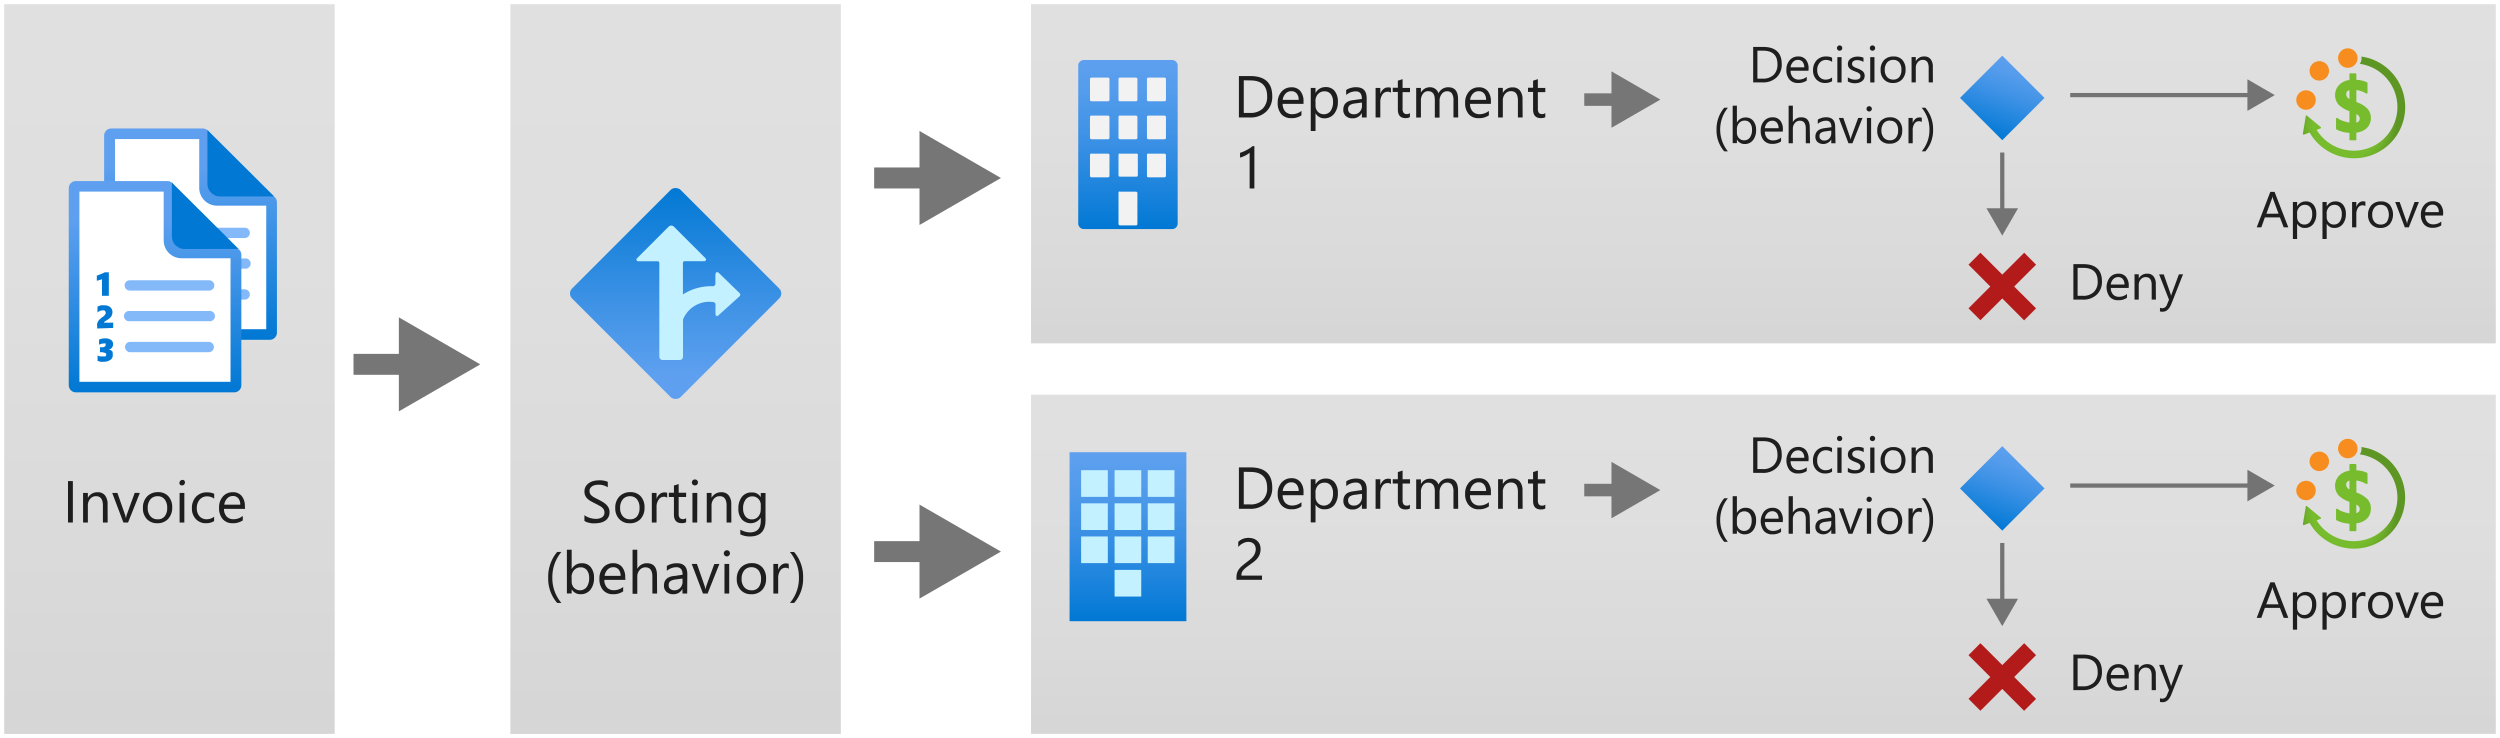 <svg xmlns="http://www.w3.org/2000/svg" xmlns:xlink="http://www.w3.org/1999/xlink" viewBox="0 0 591.57 174.65">
  <defs>
    <linearGradient id="Blue_Gradient" data-name="Blue Gradient" x1="8.48" y1="23.54" x2="16.52" y2="1.46" gradientUnits="userSpaceOnUse">
      <stop offset="0" stop-color="#0078d4"/>
      <stop offset="0.16" stop-color="#1380da"/>
      <stop offset="0.53" stop-color="#3c91e5"/>
      <stop offset="0.82" stop-color="#559cec"/>
      <stop offset="1" stop-color="#5ea0ef"/>
    </linearGradient>
    <linearGradient id="Grey_Gradient" data-name="Grey Gradient" x1="417.27" y1="92.9" x2="417.27" y2="174.15" gradientUnits="userSpaceOnUse">
      <stop offset="0" stop-color="#b3b2b3"/>
      <stop offset="0.38" stop-color="#afaeaf"/>
      <stop offset="0.76" stop-color="#a2a2a2"/>
      <stop offset="1" stop-color="#979797"/>
    </linearGradient>
    <radialGradient id="radial-gradient" cx="569.74" cy="1312.71" r="12.39" gradientTransform="matrix(0.96, 0, 0, -0.96, 8.3, 1381.79)" gradientUnits="userSpaceOnUse">
      <stop offset="0.67" stop-color="#76bc2d"/>
      <stop offset="0.79" stop-color="#70b22b"/>
      <stop offset="0.98" stop-color="#5f9825"/>
      <stop offset="1" stop-color="#5e9624"/>
    </radialGradient>
    <linearGradient id="Grey_Gradient-2" x1="40.1" y1="0.5" x2="40.1" y2="174.15" xlink:href="#Grey_Gradient"/>
    <linearGradient id="Grey_Gradient-3" x1="159.87" y1="0.5" x2="159.87" y2="174.15" xlink:href="#Grey_Gradient"/>
    <linearGradient id="Grey_Gradient-4" x1="417.27" y1="0.5" x2="417.27" y2="81.75" xlink:href="#Grey_Gradient"/>
    <linearGradient id="linear-gradient" x1="45.09" y1="1348.19" x2="45.09" y2="1398.19" gradientTransform="matrix(1, 0, 0, -1, 0, 1428.6)" gradientUnits="userSpaceOnUse">
      <stop offset="0" stop-color="#0078d4"/>
      <stop offset="0.82" stop-color="#5ea0ef"/>
    </linearGradient>
    <linearGradient id="linear-gradient-2" x1="-468.53" y1="1039.31" x2="-468.53" y2="1097.26" gradientTransform="matrix(-0.71, -0.71, -0.71, 0.71, 584.78, -1018.07)" gradientUnits="userSpaceOnUse">
      <stop offset="0" stop-color="#0078d4"/>
      <stop offset="0.5" stop-color="#4093e6"/>
      <stop offset="0.78" stop-color="#5ea0ef"/>
    </linearGradient>
    <linearGradient id="linear-gradient-3" x1="266.91" y1="1414.4" x2="266.91" y2="1374.4" gradientTransform="matrix(1, 0, 0, -1, 0, 1428.6)" gradientUnits="userSpaceOnUse">
      <stop offset="0" stop-color="#5ea0ef"/>
      <stop offset="0.18" stop-color="#559cec"/>
      <stop offset="0.47" stop-color="#3c91e5"/>
      <stop offset="0.84" stop-color="#1380da"/>
      <stop offset="1" stop-color="#0078d4"/>
    </linearGradient>
    <linearGradient id="linear-gradient-4" x1="36.67" y1="1335.76" x2="36.67" y2="1385.76" xlink:href="#linear-gradient"/>
    <linearGradient id="linear-gradient-5" x1="266.91" y1="107" x2="266.91" y2="147" gradientTransform="matrix(1, 0, 0, 1, 0, 0)" xlink:href="#linear-gradient-3"/>
    <radialGradient id="radial-gradient-2" cx="569.74" cy="1408.66" r="12.39" xlink:href="#radial-gradient"/>
    <symbol id="Flow_chart" data-name="Flow chart" viewBox="0 0 25 25">
      <polygon points="12.5 0 25 12.5 12.5 25 0 12.5 12.5 0" fill="url(#Blue_Gradient)"/>
    </symbol>
  </defs>
  <g id="Shapes">
    <rect width="591.57" height="174.65" fill="#fff"/>
    <g>
      <rect x="243.47" y="92.9" width="347.6" height="81.25" fill="#fff"/>
      <rect x="243.47" y="92.9" width="347.6" height="81.25" opacity="0.4" fill="url(#Grey_Gradient)"/>
      <rect x="243.47" y="92.9" width="347.6" height="81.25" fill="none" stroke="#fff"/>
    </g>
    <polygon points="392.88 115.97 381.32 109.29 381.32 114.48 374.88 114.48 374.88 117.45 381.32 117.45 381.32 122.64 392.88 115.97" fill="#767676"/>
    <use width="25" height="25" transform="translate(463.79 105.57) scale(0.8)" xlink:href="#Flow_chart"/>
    <polygon points="481.79 155.03 478.98 152.2 473.8 157.38 468.62 152.2 465.8 155.03 470.96 160.2 465.8 165.36 468.62 168.19 473.79 163.02 478.96 168.2 481.79 165.38 476.61 160.2 481.79 155.03" fill="#b31b1b"/>
    <g id="a3e62a36-d247-4815-8b25-f526266fc9df">
      <g>
        <path d="M560.16,118.07h0a6.91,6.91,0,0,0-2.58-1.53V113.7a6.24,6.24,0,0,1,2.33.82.2.2,0,0,0,.21,0,.19.19,0,0,0,.1-.17v-2.29a.19.19,0,0,0-.1-.17,6.06,6.06,0,0,0-2.54-.59V110a.2.2,0,0,0-.2-.2h-1.24a.19.19,0,0,0-.2.19h0v1.39a4.19,4.19,0,0,0-2.39,1.12,3.51,3.51,0,0,0-.18,4.73,7.12,7.12,0,0,0,2.57,1.52v2.72a6.89,6.89,0,0,1-1.47-.37,4.61,4.61,0,0,1-1.38-.7.2.2,0,0,0-.21,0,.19.19,0,0,0-.11.18v2.34a.2.2,0,0,0,.1.18,7,7,0,0,0,3.07.8v1.59a.2.2,0,0,0,.2.2h1.23a.19.19,0,0,0,.21-.18v-1.68a4.29,4.29,0,0,0,2.49-1.08,3.27,3.27,0,0,0,.94-2.4A3.16,3.16,0,0,0,560.16,118.07Zm-1.79,2.32v0a.91.91,0,0,1-.8,1v-2C558.09,119.66,558.36,120,558.37,120.39Zm-3.19-5.66a.93.93,0,0,1,.76-1v2.09A1.31,1.31,0,0,1,555.18,114.73Z" fill="#76bc2d"/>
        <circle cx="545.67" cy="116.07" r="2.31" fill="#f78d1e"/>
        <circle cx="548.81" cy="109.17" r="2.31" fill="#f78d1e"/>
        <path d="M560.2,106.08a11.72,11.72,0,0,0-1.43-.3,2.31,2.31,0,0,1-.38,1.73,10.32,10.32,0,1,1-10.21,15.62l.9-.34a.2.2,0,0,0,.12-.26.16.16,0,0,0-.06-.08l-3.25-2.68a.2.2,0,0,0-.28,0,.21.21,0,0,0,0,.1l-.68,4.15a.19.19,0,0,0,.16.23.14.14,0,0,0,.11,0l1.33-.5a12.1,12.1,0,1,0,13.71-17.69Z" fill="url(#radial-gradient)"/>
        <circle cx="555.56" cy="106.14" r="2.31" fill="#f78d1e"/>
      </g>
    </g>
    <g>
      <line x1="473.79" y1="128.49" x2="473.79" y2="142.78" fill="none" stroke="#737373" stroke-miterlimit="10"/>
      <polygon points="470.05 141.68 473.79 148.16 477.53 141.68 470.05 141.68" fill="#737373"/>
    </g>
    <g>
      <line x1="489.87" y1="114.9" x2="532.89" y2="114.9" fill="none" stroke="#737373" stroke-miterlimit="10"/>
      <polygon points="531.8 118.64 538.27 114.9 531.8 111.16 531.8 118.64" fill="#737373"/>
    </g>
    <g>
      <rect x="0.5" y="0.5" width="79.2" height="173.65" fill="#fff"/>
      <rect x="0.5" y="0.5" width="79.2" height="173.65" opacity="0.4" fill="url(#Grey_Gradient-2)"/>
      <rect x="0.5" y="0.5" width="79.2" height="173.65" fill="none" stroke="#fff"/>
    </g>
    <g>
      <rect x="120.27" y="0.5" width="79.2" height="173.65" fill="#fff"/>
      <rect x="120.27" y="0.5" width="79.2" height="173.65" opacity="0.4" fill="url(#Grey_Gradient-3)"/>
      <rect x="120.27" y="0.5" width="79.2" height="173.65" fill="none" stroke="#fff"/>
    </g>
    <polygon points="113.65 86.22 94.38 75.09 94.38 83.74 83.65 83.74 83.65 88.69 94.38 88.69 94.38 97.34 113.65 86.22" fill="#767676"/>
    <g>
      <rect x="243.47" y="0.5" width="347.6" height="81.25" fill="#fff"/>
      <rect x="243.47" y="0.5" width="347.6" height="81.25" opacity="0.4" fill="url(#Grey_Gradient-4)"/>
      <rect x="243.47" y="0.5" width="347.6" height="81.25" fill="none" stroke="#fff"/>
    </g>
    <polygon points="236.85 42.12 217.58 30.99 217.58 39.63 206.85 39.63 206.85 44.59 217.58 44.59 217.58 53.24 236.85 42.12" fill="#767676"/>
    <polygon points="392.88 23.57 381.32 16.89 381.32 22.08 374.88 22.08 374.88 25.05 381.32 25.05 381.32 30.24 392.88 23.57" fill="#767676"/>
    <polygon points="236.85 130.52 217.58 119.4 217.58 128.04 206.85 128.04 206.85 133 217.58 133 217.58 141.65 236.85 130.52" fill="#767676"/>
    <g id="fd3ce364-0de3-4a49-9ae3-702f411d286b">
      <g>
        <g>
          <path d="M48.06,30.76H26.64a1.7,1.7,0,0,0-1.7,1.7V78.35a1.7,1.7,0,0,0,1.7,1.7H63.53a1.7,1.7,0,0,0,1.7-1.7V48a1.7,1.7,0,0,0-1.7-1.7H51.28a1.67,1.67,0,0,1-1.67-1.67h0V32.46A1.67,1.67,0,0,0,48.06,30.76Z" fill="#fff"/>
          <path d="M47.14,32.91V44.44a4.23,4.23,0,0,0,4.23,4.23H63V77.9H27.21v-45h20m.89-2.5H26.37a1.7,1.7,0,0,0-1.73,1.66V78.71a1.7,1.7,0,0,0,1.7,1.7H63.8a1.71,1.71,0,0,0,1.73-1.67V47.87a1.7,1.7,0,0,0-1.7-1.7H51.37a1.7,1.7,0,0,1-1.7-1.7V32.1A1.68,1.68,0,0,0,48.06,30.41Z" fill="url(#linear-gradient)"/>
          <path d="M64.87,46.47,49.08,30.76V43.49a3,3,0,0,0,3,3Z" fill="#0078d4"/>
        </g>
        <path d="M57.78,53.89H39.13a1.22,1.22,0,1,0,0,2.44H57.9a1.22,1.22,0,0,0,0-2.44Zm0,7.27H39.13a1.22,1.22,0,1,0,0,2.41H57.9a1.22,1.22,0,1,0,0-2.41Zm0,7.3H39.13a1.22,1.22,0,0,0-1.23,1.22,1.23,1.23,0,0,0,1.23,1.22H57.9a1.22,1.22,0,1,0,0-2.44h-.12Z" fill="#83b9f9"/>
        <path d="M32.54,57.55V53.62a2,2,0,0,1-.57.21l-.65.18V52.78a6.43,6.43,0,0,0,.92-.35,3.9,3.9,0,0,0,.93-.42h.95v5.54ZM31.38,65.3v-.45a2.49,2.49,0,0,1,0-.77,6.77,6.77,0,0,1,.33-.66,5.49,5.49,0,0,1,.83-.77,2.82,2.82,0,0,0,.63-.51.29.29,0,0,1,.2-.27.38.38,0,0,0,0-.33c0-.38-.2-.56-.65-.56a2,2,0,0,0-1.28.5V60.14a3.48,3.48,0,0,1,.83-.32,3,3,0,0,1,.84,0,2.12,2.12,0,0,1,1.37.44,1.52,1.52,0,0,1,.5,1.16,2.24,2.24,0,0,1-.26,1,3.47,3.47,0,0,1-1,.83l-.59.36a.52.52,0,0,0-.18.3h2.17v1.25Zm3.69,6.2a1.33,1.33,0,0,1-.56,1.22,2.76,2.76,0,0,1-1.58.44,2.55,2.55,0,0,1-.78,0l-.68-.2V71.67a1.41,1.41,0,0,0,.56.21,1.83,1.83,0,0,0,.66,0,1.67,1.67,0,0,0,.63,0,.55.55,0,0,0,.2-.38.43.43,0,0,0-.35-.45,3.08,3.08,0,0,0-.72-.15H32V69.74h.45a.91.91,0,0,0,.69-.18.36.36,0,0,0,.2-.39v-.33c0-.06-.26,0-.5,0a2.32,2.32,0,0,0-1,.3V67.92a3.55,3.55,0,0,1,1.37-.3,2.46,2.46,0,0,1,1.46.39,1.14,1.14,0,0,1,.47,1,1.34,1.34,0,0,1-.27.84,1.28,1.28,0,0,1-.77.44,1.23,1.23,0,0,1,.89.45A1.59,1.59,0,0,1,35.07,71.5Z" fill="#0078d4"/>
      </g>
    </g>
    <g>
      <rect x="141.71" y="51.28" width="36.33" height="36.33" rx="1.67" transform="translate(-2.28 133.39) rotate(-45)" fill="url(#linear-gradient-2)"/>
      <path d="M174.92,70.18l-4.7,4.24c-.64.63-.92.47-.92-.48V72.06a.6.6,0,0,0-.6-.59,6.7,6.7,0,0,0-7.08,4.14v8.78a.8.8,0,0,1-.8.8h-4a.8.8,0,0,1-.81-.8V62.22a.4.4,0,0,0-.4-.4H151a.4.4,0,0,1-.4-.41.45.45,0,0,1,.12-.27l7.49-7.5a.88.88,0,0,1,1.25,0h0l7.5,7.49a.41.41,0,0,1-.28.68H162a.4.4,0,0,0-.4.39v7.47a12.32,12.32,0,0,1,7.08-1.94.6.6,0,0,0,.6-.57v-2c0-.79.43-1,.92-.47l4.7,4.57a.58.58,0,0,1,.16.81A.49.49,0,0,1,174.92,70.18Z" fill="#c3f1ff"/>
    </g>
    <g>
      <path d="M278.67,15.54V52.86a1.3,1.3,0,0,1-1.29,1.34h-20.9a1.33,1.33,0,0,1-1.34-1.29V15.54a1.32,1.32,0,0,1,1.3-1.34h20.89a1.32,1.32,0,0,1,1.34,1.29Z" fill="url(#linear-gradient-3)"/>
      <path id="a1bc77ea-5288-41a0-8f9a-2d282cf54a86" d="M258.27,18.36h3.93a.33.33,0,0,1,.33.33v4.95a.32.32,0,0,1-.33.32h-3.93a.34.34,0,0,1-.35-.32V18.69A.36.36,0,0,1,258.27,18.36Zm6.73,0h3.81a.33.33,0,0,1,.33.33h0v4.95a.32.32,0,0,1-.33.32H265a.32.32,0,0,1-.33-.32h0V18.69a.33.33,0,0,1,.33-.33Zm6.73,0h3.81a.37.37,0,0,1,.36.33v4.95a.35.35,0,0,1-.36.32h-3.81a.32.32,0,0,1-.33-.32h0V18.69a.33.33,0,0,1,.33-.33Zm-13.46,9h3.93a.33.33,0,0,1,.33.33V32.6a.34.34,0,0,1-.33.35h-3.93a.35.35,0,0,1-.35-.35V27.66A.35.35,0,0,1,258.27,27.33Zm6.73,0h3.81a.33.33,0,0,1,.33.33h0V32.6a.34.34,0,0,1-.33.35H265a.35.35,0,0,1-.33-.35V27.66a.33.33,0,0,1,.33-.33Zm6.73,0h3.81a.36.36,0,0,1,.36.33V32.6a.35.35,0,0,1-.36.35h-3.81a.35.35,0,0,1-.33-.35V27.66a.33.33,0,0,1,.33-.33Zm-13.46,9h3.93a.33.33,0,0,1,.33.33h0v4.94a.33.33,0,0,1-.33.33h-3.93a.36.36,0,0,1-.35-.33v-5A.35.35,0,0,1,258.27,36.32Zm6.73,0h3.81a.33.33,0,0,1,.43.18s0,0,0,0v4.94a.33.33,0,0,1-.33.33H265a.33.33,0,0,1-.33-.33h0V36.55A.33.33,0,0,1,265,36.32Zm0,9h3.81a.33.33,0,0,1,.33.33h0V53a.32.32,0,0,1-.33.33H265a.33.33,0,0,1-.33-.33V45.61A.33.33,0,0,1,265,45.28Zm6.73-9h3.81a.36.36,0,0,1,.36.33v4.94a.37.37,0,0,1-.36.33h-3.81a.33.33,0,0,1-.33-.33h0v-5A.32.32,0,0,1,271.73,36.32Z" fill="#f2f2f2"/>
    </g>
    <g id="fd3ce364-0de3-4a49-9ae3-702f411d286b-2" data-name="fd3ce364-0de3-4a49-9ae3-702f411d286b">
      <g>
        <g>
          <path d="M39.65,43.2H18.23a1.7,1.7,0,0,0-1.7,1.7V90.78a1.7,1.7,0,0,0,1.7,1.7H55.12a1.7,1.7,0,0,0,1.7-1.7V60.42a1.7,1.7,0,0,0-1.7-1.7H42.87a1.67,1.67,0,0,1-1.67-1.67h0V44.9A1.66,1.66,0,0,0,39.65,43.2Z" fill="#fff"/>
          <path d="M38.73,45.34V56.88A4.23,4.23,0,0,0,43,61.11H54.55V90.34H18.79v-45h20m.89-2.5H18a1.7,1.7,0,0,0-1.73,1.67V91.14a1.7,1.7,0,0,0,1.7,1.7H55.38a1.69,1.69,0,0,0,1.73-1.67V60.3a1.7,1.7,0,0,0-1.7-1.7H43a1.7,1.7,0,0,1-1.7-1.69V44.54A1.71,1.71,0,0,0,39.65,42.84Z" fill="url(#linear-gradient-4)"/>
          <path d="M56.46,58.9,40.67,43.2V55.92a3,3,0,0,0,3,3Z" fill="#0078d4"/>
        </g>
        <path d="M49.37,66.32H30.71a1.22,1.22,0,0,0,0,2.44H49.49a1.22,1.22,0,1,0,0-2.44Zm0,7.27H30.71a1.22,1.22,0,1,0,0,2.42H49.49a1.22,1.22,0,1,0,0-2.42Zm0,7.3H30.71a1.23,1.23,0,0,0,0,2.45H49.49a1.23,1.23,0,0,0,0-2.45h-.12Z" fill="#83b9f9"/>
        <path d="M24.13,70V66.05a2,2,0,0,1-.57.21l-.65.18V65.22a8,8,0,0,0,.92-.36,3.83,3.83,0,0,0,.92-.42h1V70ZM23,77.73v-.44a2.55,2.55,0,0,1,0-.78,5.59,5.59,0,0,1,.32-.65,5.18,5.18,0,0,1,.84-.78,2.48,2.48,0,0,0,.62-.5.29.29,0,0,1,.21-.27A.38.38,0,0,0,25,74c0-.39-.21-.57-.65-.57a2,2,0,0,0-1.28.51V72.58a3.13,3.13,0,0,1,.83-.33,3.84,3.84,0,0,1,.83,0,2,2,0,0,1,1.37.45,1.51,1.51,0,0,1,.51,1.16,2.24,2.24,0,0,1-.27,1,3.32,3.32,0,0,1-.95.84l-.6.36a.55.55,0,0,0-.18.29h2.18v1.25Zm3.69,6.2a1.33,1.33,0,0,1-.57,1.22,2.66,2.66,0,0,1-1.57.45,3.39,3.39,0,0,1-.78,0l-.68-.21V84.11a1.41,1.41,0,0,0,.56.21,2.43,2.43,0,0,0,.66,0,1.62,1.62,0,0,0,.62,0,.56.56,0,0,0,.21-.39.46.46,0,0,0-.36-.45,3.43,3.43,0,0,0-.71-.14h-.42V82.17h.45a.84.84,0,0,0,.68-.18.34.34,0,0,0,.21-.38v-.33c0-.06-.27,0-.5,0a2.4,2.4,0,0,0-1.05.3V80.36a3.63,3.63,0,0,1,1.37-.3,2.35,2.35,0,0,1,1.46.39,1.12,1.12,0,0,1,.48,1,1.31,1.31,0,0,1-.27.83,1.33,1.33,0,0,1-.77.45,1.25,1.25,0,0,1,.89.45A1.56,1.56,0,0,1,26.66,83.93Z" fill="#0078d4"/>
      </g>
    </g>
    <g>
      <path d="M280.73,107H253.09v40h27.64Z" fill="url(#linear-gradient-5)"/>
      <path d="M270.05,111.26h-6.31v6.31h6.31Z" fill="#c3f1ff"/>
      <path d="M277.91,111.26h-6.32v6.31h6.32Z" fill="#c3f1ff"/>
      <path d="M262.15,111.26h-6.33v6.31h6.32v-6.31Z" fill="#c3f1ff"/>
      <path d="M270.05,119.1h-6.31v6.31h6.31Z" fill="#c3f1ff"/>
      <path d="M277.91,119.1h-6.32v6.31h6.32Z" fill="#c3f1ff"/>
      <path d="M262.15,119.1h-6.33v6.31h6.32V119.1Z" fill="#c3f1ff"/>
      <path d="M270.05,126.94h-6.31v6.31h6.31Z" fill="#c3f1ff"/>
      <path d="M277.91,126.94h-6.32v6.31h6.32Z" fill="#c3f1ff"/>
      <path d="M262.15,126.94h-6.33v6.31h6.32v-6.31Z" fill="#c3f1ff"/>
      <path d="M270.05,134.85h-6.31v6.31h6.31Z" fill="#c3f1ff"/>
    </g>
    <use width="25" height="25" transform="translate(463.79 13.17) scale(0.8)" xlink:href="#Flow_chart"/>
    <polygon points="481.79 62.63 478.98 59.8 473.8 64.98 468.62 59.8 465.8 62.63 470.96 67.8 465.8 72.96 468.62 75.78 473.79 70.62 478.96 75.8 481.79 72.97 476.61 67.8 481.79 62.63" fill="#b31b1b"/>
    <g id="a3e62a36-d247-4815-8b25-f526266fc9df-2" data-name="a3e62a36-d247-4815-8b25-f526266fc9df">
      <g>
        <path d="M560.16,25.67h0a6.91,6.91,0,0,0-2.58-1.53V21.3a6.24,6.24,0,0,1,2.33.82.2.2,0,0,0,.21,0,.19.19,0,0,0,.1-.17V19.66a.19.19,0,0,0-.1-.17,6.06,6.06,0,0,0-2.54-.59V17.55a.2.2,0,0,0-.2-.2h-1.24a.19.19,0,0,0-.2.19h0v1.39a4.19,4.19,0,0,0-2.39,1.12,3.51,3.51,0,0,0-.18,4.73,7.12,7.12,0,0,0,2.57,1.52V29a6.89,6.89,0,0,1-1.47-.37,4.61,4.61,0,0,1-1.38-.7.2.2,0,0,0-.21,0,.19.19,0,0,0-.11.18v2.34a.2.2,0,0,0,.1.18,7,7,0,0,0,3.07.8V33a.2.2,0,0,0,.2.2h1.23a.19.19,0,0,0,.21-.18V31.38a4.29,4.29,0,0,0,2.49-1.08,3.27,3.27,0,0,0,.94-2.4A3.16,3.16,0,0,0,560.16,25.67ZM558.37,28v0a.91.91,0,0,1-.8,1V27C558.09,27.26,558.36,27.6,558.37,28Zm-3.19-5.66a.93.93,0,0,1,.76-1v2.09A1.31,1.31,0,0,1,555.18,22.33Z" fill="#76bc2d"/>
        <circle cx="545.67" cy="23.67" r="2.31" fill="#f78d1e"/>
        <circle cx="548.81" cy="16.77" r="2.31" fill="#f78d1e"/>
        <path d="M560.2,13.68a11.72,11.72,0,0,0-1.43-.3,2.31,2.31,0,0,1-.38,1.73,10.32,10.32,0,1,1-10.21,15.62l.9-.34a.2.2,0,0,0,.12-.26.16.16,0,0,0-.06-.08l-3.25-2.68a.2.2,0,0,0-.28,0,.21.21,0,0,0,0,.1l-.68,4.15a.19.19,0,0,0,.16.23.14.14,0,0,0,.11,0l1.33-.5A12.1,12.1,0,1,0,560.2,13.67Z" fill="url(#radial-gradient-2)"/>
        <circle cx="555.56" cy="13.74" r="2.31" fill="#f78d1e"/>
      </g>
    </g>
    <g>
      <line x1="473.79" y1="36.09" x2="473.79" y2="50.38" fill="none" stroke="#737373" stroke-miterlimit="10"/>
      <polygon points="470.05 49.28 473.79 55.76 477.53 49.28 470.05 49.28" fill="#737373"/>
    </g>
    <g>
      <line x1="489.87" y1="22.5" x2="532.89" y2="22.5" fill="none" stroke="#737373" stroke-miterlimit="10"/>
      <polygon points="531.8 26.24 538.27 22.5 531.8 18.76 531.8 26.24" fill="#737373"/>
    </g>
  </g>
  <g id="Text">
    <g>
      <path d="M414.85,111.9v-8.4h2.32q4.44,0,4.44,4.09a4.14,4.14,0,0,1-1.23,3.13,4.57,4.57,0,0,1-3.3,1.18Zm1-7.51V111h1.26a3.55,3.55,0,0,0,2.57-.88,3.34,3.34,0,0,0,.92-2.51q0-3.23-3.43-3.23Z" fill="#1e1e1e"/>
      <path d="M427.94,109.14h-4.23a2.21,2.21,0,0,0,.54,1.55,1.85,1.85,0,0,0,1.41.54,3,3,0,0,0,1.87-.66v.9a3.52,3.52,0,0,1-2.09.57,2.52,2.52,0,0,1-2-.82,3.83,3.83,0,0,1,.06-4.58,2.55,2.55,0,0,1,2-.88,2.25,2.25,0,0,1,1.82.76,3.19,3.19,0,0,1,.64,2.12Zm-1-.81a2,2,0,0,0-.4-1.3,1.37,1.37,0,0,0-1.1-.46,1.56,1.56,0,0,0-1.16.49,2.18,2.18,0,0,0-.58,1.27Z" fill="#1e1e1e"/>
      <path d="M433.52,111.63a3.19,3.19,0,0,1-1.64.41,2.75,2.75,0,0,1-2.07-.83A3,3,0,0,1,429,109a3.35,3.35,0,0,1,.85-2.38,3,3,0,0,1,2.27-.9,3.2,3.2,0,0,1,1.39.29v1a2.45,2.45,0,0,0-1.43-.47,1.91,1.91,0,0,0-1.5.66A2.46,2.46,0,0,0,430,109a2.36,2.36,0,0,0,.55,1.66,1.89,1.89,0,0,0,1.49.61,2.38,2.38,0,0,0,1.47-.52Z" fill="#1e1e1e"/>
      <path d="M435.3,104.38a.6.6,0,0,1-.44-.18.59.59,0,0,1-.18-.44.61.61,0,0,1,.18-.45.6.6,0,0,1,.44-.18.63.63,0,0,1,.45.18.61.61,0,0,1,.18.45.62.62,0,0,1-.18.44A.63.63,0,0,1,435.3,104.38Zm.47,7.52h-1v-6h1Z" fill="#1e1e1e"/>
      <path d="M437.25,111.68v-1a2.82,2.82,0,0,0,1.73.58q1.26,0,1.26-.84a.76.76,0,0,0-.1-.41,1,1,0,0,0-.3-.29,1.94,1.94,0,0,0-.43-.24l-.54-.21a5.79,5.79,0,0,1-.7-.32,2.22,2.22,0,0,1-.5-.36,1.38,1.38,0,0,1-.31-.46,1.81,1.81,0,0,1-.1-.61,1.48,1.48,0,0,1,.19-.74,1.82,1.82,0,0,1,.52-.55,2.77,2.77,0,0,1,.74-.33A3.56,3.56,0,0,1,441,106v1a2.7,2.7,0,0,0-1.52-.43,1.88,1.88,0,0,0-.49.06,1.26,1.26,0,0,0-.37.17,1,1,0,0,0-.24.27.66.66,0,0,0-.08.34.82.82,0,0,0,.08.4,1.07,1.07,0,0,0,.25.28,2.11,2.11,0,0,0,.4.22l.53.22a6.21,6.21,0,0,1,.72.31,2.82,2.82,0,0,1,.54.36,1.57,1.57,0,0,1,.34.47,1.48,1.48,0,0,1,.12.63,1.5,1.5,0,0,1-.2.77,1.58,1.58,0,0,1-.52.54,2.28,2.28,0,0,1-.76.33,3.68,3.68,0,0,1-.89.1A3.39,3.39,0,0,1,437.25,111.68Z" fill="#1e1e1e"/>
      <path d="M443.08,104.38a.6.6,0,0,1-.44-.18.59.59,0,0,1-.18-.44.61.61,0,0,1,.18-.45.6.6,0,0,1,.44-.18.62.62,0,0,1,.63.63.62.62,0,0,1-.18.44A.61.61,0,0,1,443.08,104.38Zm.47,7.52h-1v-6h1Z" fill="#1e1e1e"/>
      <path d="M447.93,112a2.79,2.79,0,0,1-2.13-.84A3.1,3.1,0,0,1,445,109a3.24,3.24,0,0,1,.82-2.36,3,3,0,0,1,2.24-.85,2.69,2.69,0,0,1,2.09.83,3.77,3.77,0,0,1-.06,4.59A2.85,2.85,0,0,1,447.93,112Zm.07-5.47a1.84,1.84,0,0,0-1.47.63,2.59,2.59,0,0,0-.54,1.74,2.41,2.41,0,0,0,.55,1.68,1.85,1.85,0,0,0,1.46.61,1.77,1.77,0,0,0,1.43-.6,2.63,2.63,0,0,0,.5-1.72,2.66,2.66,0,0,0-.5-1.73A1.74,1.74,0,0,0,448,106.57Z" fill="#1e1e1e"/>
      <path d="M457.38,111.9h-1v-3.42c0-1.27-.46-1.91-1.39-1.91a1.5,1.5,0,0,0-1.19.54,2,2,0,0,0-.47,1.37v3.42h-1v-6h1v1h0a2.16,2.16,0,0,1,2-1.14,1.81,1.81,0,0,1,1.5.64,2.79,2.79,0,0,1,.53,1.83Z" fill="#1e1e1e"/>
      <path d="M408.88,128.21H408a7.49,7.49,0,0,1-1.82-5.11,7.78,7.78,0,0,1,1.82-5.2h.87a8.18,8.18,0,0,0,0,10.31Z" fill="#1e1e1e"/>
      <path d="M411,125.43h0v.87h-1v-8.88h1v3.94h0a2.26,2.26,0,0,1,2.07-1.2,2.19,2.19,0,0,1,1.81.81,3.28,3.28,0,0,1,.66,2.16,3.73,3.73,0,0,1-.74,2.41,2.44,2.44,0,0,1-2,.9A2,2,0,0,1,411,125.43Zm0-2.42v.84a1.77,1.77,0,0,0,.48,1.26,1.59,1.59,0,0,0,1.23.52A1.62,1.62,0,0,0,414,125a3.09,3.09,0,0,0,.49-1.86,2.41,2.41,0,0,0-.46-1.57,1.54,1.54,0,0,0-1.26-.57,1.69,1.69,0,0,0-1.34.58A2.15,2.15,0,0,0,411,123Z" fill="#1e1e1e"/>
      <path d="M421.86,123.54h-4.23a2.21,2.21,0,0,0,.54,1.55,1.85,1.85,0,0,0,1.41.54,3,3,0,0,0,1.87-.66v.9a3.52,3.52,0,0,1-2.09.57,2.52,2.52,0,0,1-2-.82,3.83,3.83,0,0,1,.06-4.58,2.55,2.55,0,0,1,2-.88,2.25,2.25,0,0,1,1.82.76,3.19,3.19,0,0,1,.64,2.12Zm-1-.81a2,2,0,0,0-.4-1.3,1.37,1.37,0,0,0-1.1-.46,1.56,1.56,0,0,0-1.16.49,2.18,2.18,0,0,0-.58,1.27Z" fill="#1e1e1e"/>
      <path d="M428.3,126.3h-1v-3.46c0-1.25-.47-1.87-1.4-1.87a1.51,1.51,0,0,0-1.18.54,2,2,0,0,0-.48,1.39v3.4h-1v-8.88h1v3.88h0a2.18,2.18,0,0,1,2-1.14c1.35,0,2,.81,2,2.44Z" fill="#1e1e1e"/>
      <path d="M434.33,126.3h-1v-.94h0a2.2,2.2,0,0,1-3.25.61,1.65,1.65,0,0,1-.51-1.26c0-1.12.66-1.78,2-2l1.8-.25q0-1.53-1.23-1.53a3,3,0,0,0-2,.74v-1a3.76,3.76,0,0,1,2-.56c1.41,0,2.11.75,2.11,2.24Zm-1-3-1.45.2a2.25,2.25,0,0,0-1,.33.93.93,0,0,0-.34.84.89.89,0,0,0,.31.71,1.2,1.2,0,0,0,.84.28,1.53,1.53,0,0,0,1.18-.5,1.77,1.77,0,0,0,.46-1.27Z" fill="#1e1e1e"/>
      <path d="M440.73,120.3l-2.39,6h-.94l-2.28-6h1.06l1.52,4.36a4.27,4.27,0,0,1,.21.84h0a4.7,4.7,0,0,1,.19-.82l1.6-4.38Z" fill="#1e1e1e"/>
      <path d="M442.29,118.78a.62.62,0,0,1-.44-.18.59.59,0,0,1-.18-.44.61.61,0,0,1,.18-.45.62.62,0,0,1,.44-.18.61.61,0,0,1,.45.18.58.58,0,0,1,.19.45.59.59,0,0,1-.19.44A.61.61,0,0,1,442.29,118.78Zm.47,7.52h-1v-6h1Z" fill="#1e1e1e"/>
      <path d="M447.14,126.44a2.79,2.79,0,0,1-2.13-.84,3.15,3.15,0,0,1-.79-2.23,3.25,3.25,0,0,1,.83-2.36,3,3,0,0,1,2.23-.85,2.69,2.69,0,0,1,2.09.83,3.75,3.75,0,0,1-.05,4.59A2.88,2.88,0,0,1,447.14,126.44Zm.07-5.47a1.84,1.84,0,0,0-1.47.63,2.59,2.59,0,0,0-.54,1.74,2.46,2.46,0,0,0,.55,1.68,1.85,1.85,0,0,0,1.46.61,1.75,1.75,0,0,0,1.43-.6,3.23,3.23,0,0,0,0-3.45A1.73,1.73,0,0,0,447.21,121Z" fill="#1e1e1e"/>
      <path d="M454.74,121.27a1.18,1.18,0,0,0-.73-.19,1.23,1.23,0,0,0-1,.58,2.72,2.72,0,0,0-.41,1.58v3.06h-1v-6h1v1.24h0a2.17,2.17,0,0,1,.63-1,1.41,1.41,0,0,1,.94-.35,1.52,1.52,0,0,1,.58.08Z" fill="#1e1e1e"/>
      <path d="M455.59,128.21h-.86a7.75,7.75,0,0,0,1.83-5.13,7.86,7.86,0,0,0-1.84-5.18h.87a7.74,7.74,0,0,1,1.83,5.2A7.45,7.45,0,0,1,455.59,128.21Z" fill="#1e1e1e"/>
    </g>
    <g>
      <path d="M490.62,163.3v-8.4h2.32q4.44,0,4.44,4.09a4.14,4.14,0,0,1-1.23,3.13,4.57,4.57,0,0,1-3.3,1.18Zm1-7.51v6.62h1.26a3.55,3.55,0,0,0,2.57-.89,3.31,3.31,0,0,0,.92-2.5c0-2.16-1.15-3.23-3.43-3.23Z" fill="#1e1e1e"/>
      <path d="M503.71,160.54h-4.23a2.21,2.21,0,0,0,.54,1.55,1.85,1.85,0,0,0,1.41.54,2.94,2.94,0,0,0,1.87-.67v.91a3.53,3.53,0,0,1-2.1.57,2.51,2.51,0,0,1-2-.82,3.83,3.83,0,0,1,.06-4.58,2.55,2.55,0,0,1,2-.88,2.25,2.25,0,0,1,1.82.76,3.18,3.18,0,0,1,.64,2.12Zm-1-.81a2,2,0,0,0-.4-1.3,1.37,1.37,0,0,0-1.1-.46,1.59,1.59,0,0,0-1.16.48,2.24,2.24,0,0,0-.58,1.28Z" fill="#1e1e1e"/>
      <path d="M510.15,163.3h-1v-3.42c0-1.28-.47-1.91-1.4-1.91a1.5,1.5,0,0,0-1.19.54,2,2,0,0,0-.47,1.37v3.42h-1v-6h1v1h0a2.16,2.16,0,0,1,2-1.14,1.79,1.79,0,0,1,1.5.64,2.79,2.79,0,0,1,.53,1.83Z" fill="#1e1e1e"/>
      <path d="M516.57,157.3l-2.76,7q-.73,1.86-2.07,1.86a2.28,2.28,0,0,1-.63-.07v-.86a1.8,1.8,0,0,0,.57.1,1.18,1.18,0,0,0,1.09-.86l.48-1.14-2.34-6H512l1.62,4.62c0,.06.07.21.13.45h0c0-.09.06-.24.12-.44l1.71-4.63Z" fill="#1e1e1e"/>
    </g>
    <g>
      <path d="M541.48,146.2h-1.09l-.9-2.36h-3.56l-.84,2.36H534l3.22-8.4h1ZM539.17,143l-1.32-3.58a3.61,3.61,0,0,1-.12-.56h0a3.36,3.36,0,0,1-.13.56L536.26,143Z" fill="#1e1e1e"/>
      <path d="M543.56,145.33h0V149h-1V140.2h1v1.06h0a2.26,2.26,0,0,1,2.07-1.2,2.21,2.21,0,0,1,1.82.81,3.32,3.32,0,0,1,.65,2.15,3.74,3.74,0,0,1-.74,2.42,2.44,2.44,0,0,1-2,.9A2,2,0,0,1,543.56,145.33Zm0-2.42v.84A1.77,1.77,0,0,0,544,145a1.59,1.59,0,0,0,1.23.52,1.6,1.6,0,0,0,1.37-.67,3,3,0,0,0,.49-1.85,2.41,2.41,0,0,0-.46-1.57,1.54,1.54,0,0,0-1.26-.57,1.69,1.69,0,0,0-1.34.58A2.15,2.15,0,0,0,543.54,142.91Z" fill="#1e1e1e"/>
      <path d="M550.56,145.33h0V149h-1V140.2h1v1.06h0a2.26,2.26,0,0,1,2.07-1.2,2.21,2.21,0,0,1,1.82.81,3.32,3.32,0,0,1,.65,2.15,3.74,3.74,0,0,1-.74,2.42,2.44,2.44,0,0,1-2,.9A2,2,0,0,1,550.56,145.33Zm0-2.42v.84A1.77,1.77,0,0,0,551,145a1.59,1.59,0,0,0,1.23.52,1.6,1.6,0,0,0,1.37-.67,3,3,0,0,0,.49-1.85,2.41,2.41,0,0,0-.46-1.57,1.54,1.54,0,0,0-1.26-.57,1.69,1.69,0,0,0-1.34.58A2.15,2.15,0,0,0,550.54,142.91Z" fill="#1e1e1e"/>
      <path d="M559.71,141.17A1.18,1.18,0,0,0,559,141a1.23,1.23,0,0,0-1,.58,2.72,2.72,0,0,0-.41,1.58v3.06h-1v-6h1v1.24h0a2.12,2.12,0,0,1,.63-1,1.4,1.4,0,0,1,.94-.36,1.5,1.5,0,0,1,.58.09Z" fill="#1e1e1e"/>
      <path d="M563.27,146.34a2.77,2.77,0,0,1-2.12-.84,3.11,3.11,0,0,1-.8-2.23,3.25,3.25,0,0,1,.83-2.36,3,3,0,0,1,2.23-.85,2.71,2.71,0,0,1,2.1.83,3.77,3.77,0,0,1-.06,4.59A2.87,2.87,0,0,1,563.27,146.34Zm.07-5.47a1.81,1.81,0,0,0-1.46.63,2.59,2.59,0,0,0-.54,1.74,2.46,2.46,0,0,0,.54,1.68,1.85,1.85,0,0,0,1.46.61,1.75,1.75,0,0,0,1.43-.6,3.23,3.23,0,0,0,0-3.45A1.73,1.73,0,0,0,563.34,140.87Z" fill="#1e1e1e"/>
      <path d="M572.38,140.2l-2.39,6h-.94l-2.27-6h1.05l1.53,4.36a4.27,4.27,0,0,1,.21.84h0a3.94,3.94,0,0,1,.19-.82l1.59-4.38Z" fill="#1e1e1e"/>
      <path d="M578.09,143.44h-4.24a2.3,2.3,0,0,0,.54,1.55,1.87,1.87,0,0,0,1.42.54,2.93,2.93,0,0,0,1.86-.67v.91a3.5,3.5,0,0,1-2.09.57,2.53,2.53,0,0,1-2-.82,3.36,3.36,0,0,1-.73-2.3,3.29,3.29,0,0,1,.8-2.28,2.53,2.53,0,0,1,2-.88,2.24,2.24,0,0,1,1.82.76,3.18,3.18,0,0,1,.65,2.12Zm-1-.81a2,2,0,0,0-.4-1.3,1.36,1.36,0,0,0-1.1-.46,1.55,1.55,0,0,0-1.15.48,2.25,2.25,0,0,0-.59,1.28Z" fill="#1e1e1e"/>
    </g>
    <g>
      <path d="M17.24,123.64H16.09v-9.8h1.15Z" fill="#1e1e1e"/>
      <path d="M25.48,123.64H24.35v-4c0-1.49-.54-2.23-1.62-2.23a1.76,1.76,0,0,0-1.39.63,2.34,2.34,0,0,0-.55,1.6v4H19.66v-7h1.13v1.16h0a2.54,2.54,0,0,1,2.3-1.32,2.13,2.13,0,0,1,1.76.74,3.33,3.33,0,0,1,.61,2.14Z" fill="#1e1e1e"/>
      <path d="M33.09,116.64l-2.79,7H29.2l-2.65-7h1.23l1.78,5.09a4.53,4.53,0,0,1,.24,1h0a4.41,4.41,0,0,1,.22-1l1.86-5.11Z" fill="#1e1e1e"/>
      <path d="M37.22,123.81a3.23,3.23,0,0,1-2.48-1,3.61,3.61,0,0,1-.92-2.6,3.79,3.79,0,0,1,1-2.75,3.46,3.46,0,0,1,2.6-1,3.16,3.16,0,0,1,2.45,1,3.84,3.84,0,0,1,.88,2.67,3.79,3.79,0,0,1-1,2.69A3.33,3.33,0,0,1,37.22,123.81Zm.08-6.39a2.14,2.14,0,0,0-1.71.74,3,3,0,0,0-.63,2,2.85,2.85,0,0,0,.64,2,2.15,2.15,0,0,0,1.7.72,2,2,0,0,0,1.67-.7,3.06,3.06,0,0,0,.59-2,3.13,3.13,0,0,0-.59-2A2,2,0,0,0,37.3,117.42Z" fill="#1e1e1e"/>
      <path d="M43.07,114.86a.69.69,0,0,1-.51-.2.73.73,0,0,1,1-1,.71.71,0,0,1,0,1A.7.7,0,0,1,43.07,114.86Zm.55,8.78H42.5v-7h1.12Z" fill="#1e1e1e"/>
      <path d="M50.66,123.32a3.7,3.7,0,0,1-1.92.49,3.16,3.16,0,0,1-2.41-1,3.54,3.54,0,0,1-.92-2.52,3.88,3.88,0,0,1,1-2.78,3.46,3.46,0,0,1,2.65-1,3.64,3.64,0,0,1,1.62.34V118a2.81,2.81,0,0,0-1.67-.55,2.27,2.27,0,0,0-1.76.77,3,3,0,0,0-.68,2,2.77,2.77,0,0,0,.64,1.94,2.21,2.21,0,0,0,1.74.71,2.78,2.78,0,0,0,1.72-.61Z" fill="#1e1e1e"/>
      <path d="M58,120.42H53a2.66,2.66,0,0,0,.63,1.81,2.17,2.17,0,0,0,1.65.63,3.42,3.42,0,0,0,2.17-.78v1.06a4.08,4.08,0,0,1-2.44.67,3,3,0,0,1-2.33-1,3.91,3.91,0,0,1-.84-2.68,3.79,3.79,0,0,1,.92-2.66,3,3,0,0,1,2.3-1,2.61,2.61,0,0,1,2.13.89,3.69,3.69,0,0,1,.75,2.46Zm-1.15-1a2.24,2.24,0,0,0-.47-1.51,1.58,1.58,0,0,0-1.28-.54,1.78,1.78,0,0,0-1.34.57,2.59,2.59,0,0,0-.69,1.48Z" fill="#1e1e1e"/>
    </g>
    <g>
      <path d="M138.29,123.24v-1.35a2.86,2.86,0,0,0,.56.37,5.72,5.72,0,0,0,.68.28,6,6,0,0,0,.73.17,4.06,4.06,0,0,0,.67.06,2.65,2.65,0,0,0,1.58-.39,1.32,1.32,0,0,0,.52-1.13,1.36,1.36,0,0,0-.17-.69,2,2,0,0,0-.48-.54,4.58,4.58,0,0,0-.73-.46c-.28-.15-.58-.31-.91-.47s-.66-.35-1-.53A4.23,4.23,0,0,1,139,118a2.25,2.25,0,0,1-.51-.72,2.19,2.19,0,0,1-.19-1,2.29,2.29,0,0,1,.29-1.16,2.63,2.63,0,0,1,.77-.82,3.84,3.84,0,0,1,1.09-.48,5.29,5.29,0,0,1,1.25-.16,4.86,4.86,0,0,1,2.12.35v1.3a3.79,3.79,0,0,0-2.23-.61,3.92,3.92,0,0,0-.76.08,2.08,2.08,0,0,0-.67.26,1.47,1.47,0,0,0-.47.46,1.14,1.14,0,0,0-.19.68,1.45,1.45,0,0,0,.14.65,1.5,1.5,0,0,0,.42.5,4,4,0,0,0,.66.44l.91.46c.35.17.68.36,1,.55a4.44,4.44,0,0,1,.82.63,2.84,2.84,0,0,1,.57.78,2.13,2.13,0,0,1,.21,1,2.42,2.42,0,0,1-.29,1.22,2.3,2.3,0,0,1-.76.82,3.66,3.66,0,0,1-1.11.46,6.38,6.38,0,0,1-1.33.14c-.16,0-.35,0-.58,0s-.46-.06-.69-.11a6.75,6.75,0,0,1-.68-.18A2,2,0,0,1,138.29,123.24Z" fill="#1e1e1e"/>
      <path d="M149,123.81a3.23,3.23,0,0,1-2.48-1,3.62,3.62,0,0,1-.93-2.6,3.75,3.75,0,0,1,1-2.75,3.46,3.46,0,0,1,2.6-1,3.13,3.13,0,0,1,2.44,1,3.79,3.79,0,0,1,.88,2.67,3.75,3.75,0,0,1-.95,2.69A3.31,3.31,0,0,1,149,123.81Zm.08-6.39a2.14,2.14,0,0,0-1.71.74,3,3,0,0,0-.63,2,2.81,2.81,0,0,0,.64,2,2.15,2.15,0,0,0,1.7.72,2,2,0,0,0,1.67-.7,3.06,3.06,0,0,0,.58-2,3.13,3.13,0,0,0-.58-2A2.06,2.06,0,0,0,149.05,117.42Z" fill="#1e1e1e"/>
      <path d="M157.89,117.78a1.35,1.35,0,0,0-.84-.23,1.43,1.43,0,0,0-1.2.68,3,3,0,0,0-.49,1.84v3.57h-1.12v-7h1.12v1.44h0a2.46,2.46,0,0,1,.73-1.15,1.71,1.71,0,0,1,1.1-.41,1.92,1.92,0,0,1,.67.09Z" fill="#1e1e1e"/>
      <path d="M162.36,123.57a2.15,2.15,0,0,1-1.05.22c-1.23,0-1.84-.68-1.84-2.05V117.6h-1.2v-1h1.2v-1.71l1.12-.36v2.07h1.77v1h-1.77v3.94a1.65,1.65,0,0,0,.24,1,1,1,0,0,0,.8.3,1.22,1.22,0,0,0,.73-.23Z" fill="#1e1e1e"/>
      <path d="M164.43,114.86a.69.69,0,0,1-.51-.2.72.72,0,0,1,0-1,.69.69,0,0,1,.51-.21.72.72,0,0,1,.52.21.71.71,0,0,1,0,1A.72.72,0,0,1,164.43,114.86Zm.55,8.78h-1.13v-7H165Z" fill="#1e1e1e"/>
      <path d="M173.06,123.64h-1.13v-4c0-1.49-.54-2.23-1.62-2.23a1.76,1.76,0,0,0-1.39.63,2.34,2.34,0,0,0-.55,1.6v4h-1.13v-7h1.13v1.16h0a2.54,2.54,0,0,1,2.3-1.32,2.13,2.13,0,0,1,1.76.74,3.33,3.33,0,0,1,.61,2.14Z" fill="#1e1e1e"/>
      <path d="M181.14,123.08q0,3.86-3.69,3.86a4.93,4.93,0,0,1-2.27-.5v-1.12a4.65,4.65,0,0,0,2.26.66c1.72,0,2.58-.92,2.58-2.75v-.76h0a2.82,2.82,0,0,1-4.5.4,3.66,3.66,0,0,1-.8-2.5,4.37,4.37,0,0,1,.86-2.84,2.86,2.86,0,0,1,2.35-1,2.27,2.27,0,0,1,2.09,1.13h0v-1h1.12Zm-1.12-2.6v-1a2,2,0,0,0-.56-1.42,1.87,1.87,0,0,0-1.41-.6,1.92,1.92,0,0,0-1.62.76,3.31,3.31,0,0,0-.59,2.11,2.93,2.93,0,0,0,.56,1.87,1.83,1.83,0,0,0,1.5.7,1.94,1.94,0,0,0,1.53-.67A2.5,2.5,0,0,0,180,120.48Z" fill="#1e1e1e"/>
      <path d="M132.84,142.67h-1a8.74,8.74,0,0,1-2.12-6,9.08,9.08,0,0,1,2.12-6.06h1a9.21,9.21,0,0,0-2.14,6.05A9.05,9.05,0,0,0,132.84,142.67Z" fill="#1e1e1e"/>
      <path d="M135.27,139.43h0v1h-1.13V130.08h1.13v4.59h0a2.65,2.65,0,0,1,2.42-1.39,2.56,2.56,0,0,1,2.11.94,3.85,3.85,0,0,1,.76,2.52,4.34,4.34,0,0,1-.85,2.81,2.86,2.86,0,0,1-2.34,1.06A2.33,2.33,0,0,1,135.27,139.43Zm0-2.82v1a2.09,2.09,0,0,0,.56,1.48,2,2,0,0,0,3-.18,3.6,3.6,0,0,0,.58-2.16,2.86,2.86,0,0,0-.54-1.84,1.8,1.8,0,0,0-1.47-.66,2,2,0,0,0-1.57.68A2.47,2.47,0,0,0,135.25,136.61Z" fill="#1e1e1e"/>
      <path d="M148,137.22H143a2.66,2.66,0,0,0,.63,1.81,2.17,2.17,0,0,0,1.65.63,3.47,3.47,0,0,0,2.18-.78v1.06a4.12,4.12,0,0,1-2.44.67,3,3,0,0,1-2.34-1,3.91,3.91,0,0,1-.84-2.68,3.84,3.84,0,0,1,.92-2.66,3,3,0,0,1,2.3-1,2.61,2.61,0,0,1,2.13.89,3.69,3.69,0,0,1,.75,2.46Zm-1.15-.95a2.24,2.24,0,0,0-.47-1.51,1.58,1.58,0,0,0-1.28-.54,1.79,1.79,0,0,0-1.34.57,2.59,2.59,0,0,0-.69,1.48Z" fill="#1e1e1e"/>
      <path d="M155.49,140.44h-1.12v-4c0-1.46-.55-2.19-1.63-2.19a1.76,1.76,0,0,0-1.38.63,2.34,2.34,0,0,0-.56,1.63v4h-1.12V130.08h1.12v4.52h0a2.53,2.53,0,0,1,2.29-1.32q2.37,0,2.37,2.85Z" fill="#1e1e1e"/>
      <path d="M162.61,140.44h-1.12v-1.09h0a2.34,2.34,0,0,1-2.15,1.26,2.31,2.31,0,0,1-1.64-.56,1.94,1.94,0,0,1-.59-1.47q0-2,2.31-2.28l2.1-.3c0-1.18-.48-1.78-1.44-1.78a3.47,3.47,0,0,0-2.29.86v-1.15a4.4,4.4,0,0,1,2.38-.65c1.65,0,2.47.87,2.47,2.61Zm-1.12-3.54-1.69.23a2.81,2.81,0,0,0-1.18.39,1.11,1.11,0,0,0-.39,1,1.09,1.09,0,0,0,.36.84,1.46,1.46,0,0,0,1,.32,1.82,1.82,0,0,0,1.38-.58,2.11,2.11,0,0,0,.54-1.48Z" fill="#1e1e1e"/>
      <path d="M170.23,133.44l-2.79,7h-1.1l-2.66-7h1.23l1.78,5.09a4.63,4.63,0,0,1,.25,1h0a5.1,5.1,0,0,1,.22-.95l1.86-5.11Z" fill="#1e1e1e"/>
      <path d="M172,131.66a.69.69,0,0,1-.51-.2.73.73,0,0,1,.51-1.25.74.74,0,0,1,.53.21.74.74,0,0,1,0,1A.74.74,0,0,1,172,131.66Zm.55,8.78h-1.12v-7h1.12Z" fill="#1e1e1e"/>
      <path d="M177.74,140.61a3.21,3.21,0,0,1-2.47-1,3.62,3.62,0,0,1-.93-2.6,3.79,3.79,0,0,1,1-2.75,3.5,3.5,0,0,1,2.61-1,3.13,3.13,0,0,1,2.44,1,3.79,3.79,0,0,1,.88,2.67,3.75,3.75,0,0,1-.95,2.69A3.31,3.31,0,0,1,177.74,140.61Zm.09-6.39a2.14,2.14,0,0,0-1.71.74,3,3,0,0,0-.63,2,2.85,2.85,0,0,0,.63,2,2.18,2.18,0,0,0,1.71.72,2,2,0,0,0,1.67-.7,3.07,3.07,0,0,0,.58-2,3.12,3.12,0,0,0-.58-2A2.06,2.06,0,0,0,177.83,134.22Z" fill="#1e1e1e"/>
      <path d="M186.67,134.58a1.35,1.35,0,0,0-.84-.23,1.46,1.46,0,0,0-1.21.68,3.12,3.12,0,0,0-.48,1.84v3.57H183v-7h1.12v1.44h0a2.46,2.46,0,0,1,.73-1.15,1.71,1.71,0,0,1,1.1-.41,1.92,1.92,0,0,1,.67.09Z" fill="#1e1e1e"/>
      <path d="M187.92,142.67h-1a9.05,9.05,0,0,0,2.13-6,9.21,9.21,0,0,0-2.14-6.05h1a9,9,0,0,1,2.13,6.06A8.7,8.7,0,0,1,187.92,142.67Z" fill="#1e1e1e"/>
    </g>
    <g>
      <path d="M293.16,27.8V18h2.7q5.19,0,5.19,4.78a4.8,4.8,0,0,1-1.44,3.64,5.35,5.35,0,0,1-3.86,1.38ZM294.31,19v7.72h1.46a4.16,4.16,0,0,0,3-1,3.85,3.85,0,0,0,1.07-2.93q0-3.77-4-3.76Z" fill="#1e1e1e"/>
      <path d="M308.45,24.58h-4.94a2.66,2.66,0,0,0,.63,1.81,2.17,2.17,0,0,0,1.65.63,3.42,3.42,0,0,0,2.17-.78v1.05a4,4,0,0,1-2.44.67,3,3,0,0,1-2.33-.95,3.93,3.93,0,0,1-.85-2.68,3.84,3.84,0,0,1,.93-2.67,3,3,0,0,1,2.3-1,2.63,2.63,0,0,1,2.13.88,3.74,3.74,0,0,1,.75,2.47Zm-1.15-.95a2.24,2.24,0,0,0-.47-1.51,1.58,1.58,0,0,0-1.28-.54,1.81,1.81,0,0,0-1.35.57,2.58,2.58,0,0,0-.68,1.48Z" fill="#1e1e1e"/>
      <path d="M311.29,26.79h0V31h-1.13V20.8h1.13V22h0a2.65,2.65,0,0,1,2.42-1.39,2.56,2.56,0,0,1,2.12.94,3.89,3.89,0,0,1,.75,2.51,4.35,4.35,0,0,1-.85,2.82A2.86,2.86,0,0,1,313.39,28,2.35,2.35,0,0,1,311.29,26.79Zm0-2.82v1a2.09,2.09,0,0,0,.56,1.48,2,2,0,0,0,3-.18,3.61,3.61,0,0,0,.58-2.17,2.83,2.83,0,0,0-.54-1.83,1.8,1.8,0,0,0-1.47-.66,2,2,0,0,0-1.57.68A2.47,2.47,0,0,0,311.27,24Z" fill="#1e1e1e"/>
      <path d="M323.39,27.8h-1.13V26.71h0A2.37,2.37,0,0,1,320.08,28a2.28,2.28,0,0,1-1.63-.55,1.9,1.9,0,0,1-.59-1.47q0-2,2.31-2.28l2.09-.3c0-1.19-.48-1.78-1.44-1.78a3.47,3.47,0,0,0-2.28.86V21.29a4.32,4.32,0,0,1,2.38-.65c1.64,0,2.47.87,2.47,2.61Zm-1.13-3.54-1.68.23a2.63,2.63,0,0,0-1.18.39,1.12,1.12,0,0,0-.4,1,1.1,1.1,0,0,0,.37.84,1.44,1.44,0,0,0,1,.32,1.79,1.79,0,0,0,1.38-.58,2.11,2.11,0,0,0,.54-1.48Z" fill="#1e1e1e"/>
      <path d="M329.15,21.93a1.39,1.39,0,0,0-.85-.22,1.41,1.41,0,0,0-1.2.68,3.12,3.12,0,0,0-.48,1.84V27.8H325.5v-7h1.12v1.44h0a2.46,2.46,0,0,1,.73-1.15,1.64,1.64,0,0,1,1.1-.41,2,2,0,0,1,.67.09Z" fill="#1e1e1e"/>
      <path d="M333.61,27.73a2.09,2.09,0,0,1-1,.22c-1.23,0-1.84-.68-1.84-2.05V21.76h-1.21v-1h1.21V19.09l1.12-.36V20.8h1.76v1h-1.76V25.7a1.65,1.65,0,0,0,.24,1,1,1,0,0,0,.79.3,1.14,1.14,0,0,0,.73-.24Z" fill="#1e1e1e"/>
      <path d="M345.05,27.8h-1.12v-4a3,3,0,0,0-.36-1.68,1.35,1.35,0,0,0-1.21-.52,1.5,1.5,0,0,0-1.22.66,2.52,2.52,0,0,0-.5,1.57v4h-1.12V23.64c0-1.37-.53-2.06-1.59-2.06a1.48,1.48,0,0,0-1.22.62,2.55,2.55,0,0,0-.48,1.61v4h-1.12v-7h1.12v1.11h0a2.36,2.36,0,0,1,2.17-1.27,2,2,0,0,1,1.25.4,1.92,1.92,0,0,1,.73,1.05,2.5,2.5,0,0,1,2.33-1.45q2.31,0,2.31,2.85Z" fill="#1e1e1e"/>
      <path d="M352.79,24.58h-4.94a2.66,2.66,0,0,0,.63,1.81,2.17,2.17,0,0,0,1.65.63,3.45,3.45,0,0,0,2.18-.78v1.05a4.05,4.05,0,0,1-2.44.67,2.93,2.93,0,0,1-2.33-.95,3.88,3.88,0,0,1-.85-2.68,3.84,3.84,0,0,1,.93-2.67,3,3,0,0,1,2.3-1,2.63,2.63,0,0,1,2.12.88,3.74,3.74,0,0,1,.75,2.47Zm-1.14-.95a2.29,2.29,0,0,0-.47-1.51,1.6,1.6,0,0,0-1.28-.54,1.81,1.81,0,0,0-1.35.57,2.52,2.52,0,0,0-.68,1.48Z" fill="#1e1e1e"/>
      <path d="M360.3,27.8h-1.12v-4c0-1.49-.54-2.23-1.63-2.23a1.77,1.77,0,0,0-1.39.63,2.34,2.34,0,0,0-.55,1.6v4h-1.12v-7h1.12V22h0a2.52,2.52,0,0,1,2.29-1.32,2.12,2.12,0,0,1,1.76.74,3.27,3.27,0,0,1,.61,2.14Z" fill="#1e1e1e"/>
      <path d="M365.66,27.73a2.1,2.1,0,0,1-1.05.22c-1.22,0-1.84-.68-1.84-2.05V21.76h-1.2v-1h1.2V19.09l1.13-.36V20.8h1.76v1H363.9V25.7a1.73,1.73,0,0,0,.23,1,1,1,0,0,0,.8.3,1.16,1.16,0,0,0,.73-.24Z" fill="#1e1e1e"/>
      <path d="M296.82,44.6H295.7V36.13a2.28,2.28,0,0,1-.38.3c-.17.11-.35.22-.56.33s-.43.21-.66.31a4.76,4.76,0,0,1-.67.22V36.16a5.68,5.68,0,0,0,.78-.28c.28-.12.55-.25.82-.39a7.83,7.83,0,0,0,.75-.45,7.15,7.15,0,0,0,.62-.46h.42Z" fill="#1e1e1e"/>
    </g>
    <g>
      <path d="M293.16,120.4v-9.8h2.7q5.19,0,5.19,4.78a4.8,4.8,0,0,1-1.44,3.64,5.35,5.35,0,0,1-3.86,1.38Zm1.15-8.76v7.72h1.46a4.16,4.16,0,0,0,3-1,3.85,3.85,0,0,0,1.07-2.93q0-3.77-4-3.76Z" fill="#1e1e1e"/>
      <path d="M308.45,117.18h-4.94a2.66,2.66,0,0,0,.63,1.81,2.17,2.17,0,0,0,1.65.63,3.42,3.42,0,0,0,2.17-.78v1a4,4,0,0,1-2.44.67,3,3,0,0,1-2.33-1,3.93,3.93,0,0,1-.85-2.68,3.84,3.84,0,0,1,.93-2.67,3,3,0,0,1,2.3-1,2.63,2.63,0,0,1,2.13.88,3.74,3.74,0,0,1,.75,2.47Zm-1.15-1a2.24,2.24,0,0,0-.47-1.51,1.58,1.58,0,0,0-1.28-.54,1.81,1.81,0,0,0-1.35.57,2.58,2.58,0,0,0-.68,1.48Z" fill="#1e1e1e"/>
      <path d="M311.29,119.39h0v4.23h-1.13V113.4h1.13v1.23h0a2.65,2.65,0,0,1,2.42-1.39,2.56,2.56,0,0,1,2.12.94,3.9,3.9,0,0,1,.75,2.52,4.34,4.34,0,0,1-.85,2.81,2.86,2.86,0,0,1-2.34,1A2.35,2.35,0,0,1,311.29,119.39Zm0-2.82v1a2.09,2.09,0,0,0,.56,1.48,2,2,0,0,0,3-.18,3.61,3.61,0,0,0,.58-2.17,2.83,2.83,0,0,0-.54-1.83,1.8,1.8,0,0,0-1.47-.66,2,2,0,0,0-1.57.68A2.47,2.47,0,0,0,311.27,116.57Z" fill="#1e1e1e"/>
      <path d="M323.39,120.4h-1.13v-1.09h0a2.37,2.37,0,0,1-2.16,1.25,2.28,2.28,0,0,1-1.63-.55,1.9,1.9,0,0,1-.59-1.47q0-2,2.31-2.28l2.09-.3c0-1.19-.48-1.78-1.44-1.78a3.47,3.47,0,0,0-2.28.86v-1.15a4.32,4.32,0,0,1,2.38-.65c1.64,0,2.47.87,2.47,2.61Zm-1.13-3.54-1.68.23a2.63,2.63,0,0,0-1.18.39,1.12,1.12,0,0,0-.4,1,1.1,1.1,0,0,0,.37.84,1.44,1.44,0,0,0,1,.32,1.79,1.79,0,0,0,1.38-.58,2.11,2.11,0,0,0,.54-1.48Z" fill="#1e1e1e"/>
      <path d="M329.15,114.53a1.39,1.39,0,0,0-.85-.22,1.41,1.41,0,0,0-1.2.68,3.12,3.12,0,0,0-.48,1.84v3.57H325.5v-7h1.12v1.44h0a2.46,2.46,0,0,1,.73-1.15,1.64,1.64,0,0,1,1.1-.41,2,2,0,0,1,.67.09Z" fill="#1e1e1e"/>
      <path d="M333.61,120.33a2.09,2.09,0,0,1-1,.22c-1.23,0-1.84-.68-1.84-2v-4.14h-1.21v-1h1.21v-1.71l1.12-.36v2.07h1.76v1h-1.76v3.94a1.65,1.65,0,0,0,.24,1,1,1,0,0,0,.79.3,1.14,1.14,0,0,0,.73-.24Z" fill="#1e1e1e"/>
      <path d="M345.05,120.4h-1.12v-4a3,3,0,0,0-.36-1.68,1.35,1.35,0,0,0-1.21-.52,1.5,1.5,0,0,0-1.22.66,2.52,2.52,0,0,0-.5,1.57v4h-1.12v-4.16c0-1.37-.53-2.06-1.59-2.06a1.48,1.48,0,0,0-1.22.62,2.55,2.55,0,0,0-.48,1.61v4h-1.12v-7h1.12v1.11h0a2.36,2.36,0,0,1,2.17-1.27,2,2,0,0,1,1.25.4,1.92,1.92,0,0,1,.73,1,2.5,2.5,0,0,1,2.33-1.45q2.31,0,2.31,2.85Z" fill="#1e1e1e"/>
      <path d="M352.79,117.18h-4.94a2.66,2.66,0,0,0,.63,1.81,2.17,2.17,0,0,0,1.65.63,3.45,3.45,0,0,0,2.18-.78v1a4.05,4.05,0,0,1-2.44.67,2.93,2.93,0,0,1-2.33-1,3.88,3.88,0,0,1-.85-2.68,3.84,3.84,0,0,1,.93-2.67,3,3,0,0,1,2.3-1,2.63,2.63,0,0,1,2.12.88,3.74,3.74,0,0,1,.75,2.47Zm-1.14-1a2.29,2.29,0,0,0-.47-1.51,1.6,1.6,0,0,0-1.28-.54,1.81,1.81,0,0,0-1.35.57,2.52,2.52,0,0,0-.68,1.48Z" fill="#1e1e1e"/>
      <path d="M360.3,120.4h-1.12v-4c0-1.49-.54-2.23-1.63-2.23a1.77,1.77,0,0,0-1.39.63,2.34,2.34,0,0,0-.55,1.6v4h-1.12v-7h1.12v1.16h0a2.52,2.52,0,0,1,2.29-1.32,2.12,2.12,0,0,1,1.76.74,3.27,3.27,0,0,1,.61,2.14Z" fill="#1e1e1e"/>
      <path d="M365.66,120.33a2.1,2.1,0,0,1-1.05.22c-1.22,0-1.84-.68-1.84-2v-4.14h-1.2v-1h1.2v-1.71l1.13-.36v2.07h1.76v1H363.9v3.94a1.73,1.73,0,0,0,.23,1,1,1,0,0,0,.8.3,1.16,1.16,0,0,0,.73-.24Z" fill="#1e1e1e"/>
      <path d="M297.15,130a2.1,2.1,0,0,0-.14-.79,1.59,1.59,0,0,0-.38-.56,2,2,0,0,0-.57-.33,2.37,2.37,0,0,0-1.36,0,2.9,2.9,0,0,0-.61.25,3.47,3.47,0,0,0-.57.37,4,4,0,0,0-.52.49v-1.2a3.21,3.21,0,0,1,1.06-.7,3.54,3.54,0,0,1,1.42-.25,3.42,3.42,0,0,1,1.12.18,2.47,2.47,0,0,1,1.48,1.33,2.88,2.88,0,0,1,.21,1.13,3.77,3.77,0,0,1-.13,1,3.14,3.14,0,0,1-.41.89,3.86,3.86,0,0,1-.68.8,8.08,8.08,0,0,1-1,.78l-1.14.84a5.22,5.22,0,0,0-.71.66,2,2,0,0,0-.37.6,2.21,2.21,0,0,0-.1.71h4.88v1h-6.05v-.49a4.1,4.1,0,0,1,.13-1.1,3.36,3.36,0,0,1,.45-.91,4.74,4.74,0,0,1,.83-.86c.34-.29.75-.61,1.25-1a8.11,8.11,0,0,0,.89-.74,3.94,3.94,0,0,0,.58-.69,2.74,2.74,0,0,0,.31-.71A3.1,3.1,0,0,0,297.15,130Z" fill="#1e1e1e"/>
    </g>
    <g>
      <path d="M414.85,19.5V11.1h2.32q4.44,0,4.44,4.09a4.14,4.14,0,0,1-1.23,3.13,4.57,4.57,0,0,1-3.3,1.18Zm1-7.51v6.62h1.26a3.55,3.55,0,0,0,2.57-.88,3.34,3.34,0,0,0,.92-2.51q0-3.22-3.43-3.23Z" fill="#1e1e1e"/>
      <path d="M427.94,16.74h-4.23a2.19,2.19,0,0,0,.54,1.55,1.85,1.85,0,0,0,1.41.54,3,3,0,0,0,1.87-.66v.9a3.52,3.52,0,0,1-2.09.57,2.52,2.52,0,0,1-2-.82,3.31,3.31,0,0,1-.73-2.3,3.33,3.33,0,0,1,.79-2.28,2.55,2.55,0,0,1,2-.88,2.25,2.25,0,0,1,1.82.76,3.19,3.19,0,0,1,.64,2.12Zm-1-.81a2,2,0,0,0-.4-1.3,1.37,1.37,0,0,0-1.1-.46,1.56,1.56,0,0,0-1.16.49,2.18,2.18,0,0,0-.58,1.27Z" fill="#1e1e1e"/>
      <path d="M433.52,19.23a3.19,3.19,0,0,1-1.64.41,2.75,2.75,0,0,1-2.07-.83,3,3,0,0,1-.79-2.17,3.35,3.35,0,0,1,.85-2.38,3,3,0,0,1,2.27-.9,3.2,3.2,0,0,1,1.39.29v1a2.45,2.45,0,0,0-1.43-.47,1.91,1.91,0,0,0-1.5.66,2.46,2.46,0,0,0-.59,1.73,2.36,2.36,0,0,0,.55,1.66,1.89,1.89,0,0,0,1.49.61,2.38,2.38,0,0,0,1.47-.52Z" fill="#1e1e1e"/>
      <path d="M435.3,12a.6.6,0,0,1-.44-.18.59.59,0,0,1-.18-.44.61.61,0,0,1,.18-.45.6.6,0,0,1,.44-.18.63.63,0,0,1,.45.18.61.61,0,0,1,.18.45.6.6,0,0,1-.18.44A.63.63,0,0,1,435.3,12Zm.47,7.52h-1v-6h1Z" fill="#1e1e1e"/>
      <path d="M437.25,19.28v-1a2.82,2.82,0,0,0,1.73.58q1.26,0,1.26-.84a.76.76,0,0,0-.1-.41,1,1,0,0,0-.3-.29,1.94,1.94,0,0,0-.43-.24l-.54-.21a5.79,5.79,0,0,1-.7-.32,2.22,2.22,0,0,1-.5-.36,1.38,1.38,0,0,1-.31-.46,1.81,1.81,0,0,1-.1-.61,1.48,1.48,0,0,1,.19-.74,1.82,1.82,0,0,1,.52-.55,2.77,2.77,0,0,1,.74-.33,3.56,3.56,0,0,1,2.24.16v1a2.7,2.7,0,0,0-1.52-.43,1.88,1.88,0,0,0-.49.06,1.26,1.26,0,0,0-.37.17,1,1,0,0,0-.24.27.66.66,0,0,0-.08.34.82.82,0,0,0,.08.4,1.07,1.07,0,0,0,.25.28,2.11,2.11,0,0,0,.4.22l.53.22a6.21,6.21,0,0,1,.72.31,2.82,2.82,0,0,1,.54.36,1.57,1.57,0,0,1,.34.47,1.48,1.48,0,0,1,.12.63,1.5,1.5,0,0,1-.2.77,1.58,1.58,0,0,1-.52.54,2.28,2.28,0,0,1-.76.33,3.68,3.68,0,0,1-.89.1A3.39,3.39,0,0,1,437.25,19.28Z" fill="#1e1e1e"/>
      <path d="M443.08,12a.6.6,0,0,1-.44-.18.59.59,0,0,1-.18-.44.61.61,0,0,1,.18-.45.6.6,0,0,1,.44-.18.62.62,0,0,1,.63.63.6.6,0,0,1-.18.44A.61.61,0,0,1,443.08,12Zm.47,7.52h-1v-6h1Z" fill="#1e1e1e"/>
      <path d="M447.93,19.64a2.79,2.79,0,0,1-2.13-.84,3.1,3.1,0,0,1-.79-2.23,3.24,3.24,0,0,1,.82-2.36,3,3,0,0,1,2.24-.85,2.69,2.69,0,0,1,2.09.83,3.27,3.27,0,0,1,.75,2.29,3.25,3.25,0,0,1-.81,2.3A2.85,2.85,0,0,1,447.93,19.64Zm.07-5.47a1.84,1.84,0,0,0-1.47.63,2.59,2.59,0,0,0-.54,1.74,2.41,2.41,0,0,0,.55,1.68,1.85,1.85,0,0,0,1.46.61,1.77,1.77,0,0,0,1.43-.6,2.63,2.63,0,0,0,.5-1.72,2.66,2.66,0,0,0-.5-1.73A1.74,1.74,0,0,0,448,14.17Z" fill="#1e1e1e"/>
      <path d="M457.38,19.5h-1V16.08c0-1.27-.46-1.91-1.39-1.91a1.5,1.5,0,0,0-1.19.54,2,2,0,0,0-.47,1.37V19.5h-1v-6h1v1h0a2.16,2.16,0,0,1,2-1.14,1.81,1.81,0,0,1,1.5.64,2.79,2.79,0,0,1,.53,1.83Z" fill="#1e1e1e"/>
      <path d="M408.88,35.81H408a7.49,7.49,0,0,1-1.82-5.11A7.78,7.78,0,0,1,408,25.5h.87a8.18,8.18,0,0,0,0,10.31Z" fill="#1e1e1e"/>
      <path d="M411,33h0v.87h-1V25h1V29h0a2.26,2.26,0,0,1,2.07-1.2,2.19,2.19,0,0,1,1.81.81,3.28,3.28,0,0,1,.66,2.16,3.73,3.73,0,0,1-.74,2.41,2.44,2.44,0,0,1-2,.9A2,2,0,0,1,411,33Zm0-2.42v.84a1.77,1.77,0,0,0,.48,1.26,1.59,1.59,0,0,0,1.23.52,1.62,1.62,0,0,0,1.37-.66,3.09,3.09,0,0,0,.49-1.86,2.41,2.41,0,0,0-.46-1.57,1.54,1.54,0,0,0-1.26-.57,1.69,1.69,0,0,0-1.34.58A2.15,2.15,0,0,0,411,30.61Z" fill="#1e1e1e"/>
      <path d="M421.86,31.14h-4.23a2.21,2.21,0,0,0,.54,1.55,1.85,1.85,0,0,0,1.41.54,3,3,0,0,0,1.87-.66v.9a3.52,3.52,0,0,1-2.09.57,2.52,2.52,0,0,1-2-.82,3.31,3.31,0,0,1-.73-2.3,3.33,3.33,0,0,1,.79-2.28,2.55,2.55,0,0,1,2-.88,2.25,2.25,0,0,1,1.82.76,3.19,3.19,0,0,1,.64,2.12Zm-1-.81a2,2,0,0,0-.4-1.3,1.37,1.37,0,0,0-1.1-.46,1.56,1.56,0,0,0-1.16.49,2.18,2.18,0,0,0-.58,1.27Z" fill="#1e1e1e"/>
      <path d="M428.3,33.9h-1V30.44c0-1.25-.47-1.87-1.4-1.87a1.51,1.51,0,0,0-1.18.54,2,2,0,0,0-.48,1.39v3.4h-1V25h1V28.9h0a2.18,2.18,0,0,1,2-1.14c1.35,0,2,.81,2,2.44Z" fill="#1e1e1e"/>
      <path d="M434.33,33.9h-1V33h0a2.2,2.2,0,0,1-3.25.61,1.65,1.65,0,0,1-.51-1.26c0-1.12.66-1.78,2-2l1.8-.25q0-1.53-1.23-1.53a3,3,0,0,0-2,.74v-1a3.76,3.76,0,0,1,2-.56c1.41,0,2.11.75,2.11,2.24Zm-1-3-1.45.2a2.25,2.25,0,0,0-1,.33.93.93,0,0,0-.34.84.89.89,0,0,0,.31.71,1.2,1.2,0,0,0,.84.28,1.53,1.53,0,0,0,1.18-.5,1.77,1.77,0,0,0,.46-1.27Z" fill="#1e1e1e"/>
      <path d="M440.73,27.9l-2.39,6h-.94l-2.28-6h1.06l1.52,4.36a4.27,4.27,0,0,1,.21.84h0a4.7,4.7,0,0,1,.19-.82l1.6-4.38Z" fill="#1e1e1e"/>
      <path d="M442.29,26.38a.62.62,0,0,1-.44-.18.59.59,0,0,1-.18-.44.61.61,0,0,1,.18-.45.62.62,0,0,1,.44-.18.61.61,0,0,1,.45.18.58.58,0,0,1,.19.45.59.59,0,0,1-.19.44A.61.61,0,0,1,442.29,26.38Zm.47,7.52h-1v-6h1Z" fill="#1e1e1e"/>
      <path d="M447.14,34A2.79,2.79,0,0,1,445,33.2a3.15,3.15,0,0,1-.79-2.23,3.25,3.25,0,0,1,.83-2.36,3,3,0,0,1,2.23-.85,2.69,2.69,0,0,1,2.09.83,3.23,3.23,0,0,1,.76,2.29,3.25,3.25,0,0,1-.81,2.3A2.88,2.88,0,0,1,447.14,34Zm.07-5.47a1.84,1.84,0,0,0-1.47.63,2.59,2.59,0,0,0-.54,1.74,2.46,2.46,0,0,0,.55,1.68,1.85,1.85,0,0,0,1.46.61,1.75,1.75,0,0,0,1.43-.6,2.58,2.58,0,0,0,.5-1.72,2.61,2.61,0,0,0-.5-1.73A1.73,1.73,0,0,0,447.21,28.57Z" fill="#1e1e1e"/>
      <path d="M454.74,28.87a1.18,1.18,0,0,0-.73-.19,1.23,1.23,0,0,0-1,.58,2.72,2.72,0,0,0-.41,1.58V33.9h-1v-6h1v1.24h0a2.17,2.17,0,0,1,.63-1,1.41,1.41,0,0,1,.94-.35,1.52,1.52,0,0,1,.58.08Z" fill="#1e1e1e"/>
      <path d="M455.59,35.81h-.86a7.75,7.75,0,0,0,1.83-5.13,7.86,7.86,0,0,0-1.84-5.18h.87a7.74,7.74,0,0,1,1.83,5.2A7.45,7.45,0,0,1,455.59,35.81Z" fill="#1e1e1e"/>
    </g>
    <g>
      <path d="M490.62,70.9V62.5h2.32q4.44,0,4.44,4.09a4.14,4.14,0,0,1-1.23,3.13,4.57,4.57,0,0,1-3.3,1.18Zm1-7.51V70h1.26a3.55,3.55,0,0,0,2.57-.89,3.31,3.31,0,0,0,.92-2.5c0-2.16-1.15-3.23-3.43-3.23Z" fill="#1e1e1e"/>
      <path d="M503.71,68.14h-4.23a2.21,2.21,0,0,0,.54,1.55,1.85,1.85,0,0,0,1.41.54,2.94,2.94,0,0,0,1.87-.67v.91a3.53,3.53,0,0,1-2.1.57,2.51,2.51,0,0,1-2-.82,3.83,3.83,0,0,1,.06-4.58,2.55,2.55,0,0,1,2-.88,2.25,2.25,0,0,1,1.82.76,3.18,3.18,0,0,1,.64,2.12Zm-1-.81a2,2,0,0,0-.4-1.3,1.37,1.37,0,0,0-1.1-.46,1.59,1.59,0,0,0-1.16.48,2.24,2.24,0,0,0-.58,1.28Z" fill="#1e1e1e"/>
      <path d="M510.15,70.9h-1V67.48c0-1.28-.47-1.91-1.4-1.91a1.5,1.5,0,0,0-1.19.54,2,2,0,0,0-.47,1.37V70.9h-1v-6h1v1h0a2.16,2.16,0,0,1,2-1.14,1.79,1.79,0,0,1,1.5.64,2.79,2.79,0,0,1,.53,1.83Z" fill="#1e1e1e"/>
      <path d="M516.57,64.9l-2.76,7q-.73,1.86-2.07,1.86a2.28,2.28,0,0,1-.63-.07v-.86a1.8,1.8,0,0,0,.57.1,1.18,1.18,0,0,0,1.09-.86l.48-1.14-2.34-6H512l1.62,4.62c0,.06.07.21.13.45h0c0-.09.06-.24.12-.44l1.71-4.63Z" fill="#1e1e1e"/>
    </g>
    <g>
      <path d="M541.48,53.8h-1.09l-.9-2.36h-3.56l-.84,2.36H534l3.22-8.4h1Zm-2.31-3.24L537.85,47a3.61,3.61,0,0,1-.12-.56h0a3.36,3.36,0,0,1-.13.56l-1.31,3.58Z" fill="#1e1e1e"/>
      <path d="M543.56,52.93h0v3.63h-1V47.8h1v1.05h0a2.27,2.27,0,0,1,2.07-1.19,2.21,2.21,0,0,1,1.82.81,3.32,3.32,0,0,1,.65,2.15,3.74,3.74,0,0,1-.74,2.42,2.44,2.44,0,0,1-2,.9A2,2,0,0,1,543.56,52.93Zm0-2.42v.84a1.77,1.77,0,0,0,.48,1.26,1.59,1.59,0,0,0,1.23.52,1.6,1.6,0,0,0,1.37-.67,3,3,0,0,0,.49-1.85,2.41,2.41,0,0,0-.46-1.57,1.54,1.54,0,0,0-1.26-.57,1.69,1.69,0,0,0-1.34.58A2.15,2.15,0,0,0,543.54,50.51Z" fill="#1e1e1e"/>
      <path d="M550.56,52.93h0v3.63h-1V47.8h1v1.05h0a2.27,2.27,0,0,1,2.07-1.19,2.21,2.21,0,0,1,1.82.81,3.32,3.32,0,0,1,.65,2.15,3.74,3.74,0,0,1-.74,2.42,2.44,2.44,0,0,1-2,.9A2,2,0,0,1,550.56,52.93Zm0-2.42v.84a1.77,1.77,0,0,0,.48,1.26,1.59,1.59,0,0,0,1.23.52,1.6,1.6,0,0,0,1.37-.67,3,3,0,0,0,.49-1.85,2.41,2.41,0,0,0-.46-1.57,1.54,1.54,0,0,0-1.26-.57,1.69,1.69,0,0,0-1.34.58A2.15,2.15,0,0,0,550.54,50.51Z" fill="#1e1e1e"/>
      <path d="M559.71,48.77a1.18,1.18,0,0,0-.73-.19,1.23,1.23,0,0,0-1,.58,2.72,2.72,0,0,0-.41,1.58V53.8h-1v-6h1V49h0a2.12,2.12,0,0,1,.63-1,1.4,1.4,0,0,1,.94-.36,1.5,1.5,0,0,1,.58.09Z" fill="#1e1e1e"/>
      <path d="M563.27,53.94a2.77,2.77,0,0,1-2.12-.84,3.11,3.11,0,0,1-.8-2.23,3.25,3.25,0,0,1,.83-2.36,3,3,0,0,1,2.23-.85,2.68,2.68,0,0,1,2.1.83,3.77,3.77,0,0,1-.06,4.59A2.87,2.87,0,0,1,563.27,53.94Zm.07-5.47a1.81,1.81,0,0,0-1.46.63,2.59,2.59,0,0,0-.54,1.74,2.46,2.46,0,0,0,.54,1.68,1.85,1.85,0,0,0,1.46.61,1.75,1.75,0,0,0,1.43-.6,3.23,3.23,0,0,0,0-3.45A1.73,1.73,0,0,0,563.34,48.47Z" fill="#1e1e1e"/>
      <path d="M572.38,47.8l-2.39,6h-.94l-2.27-6h1.05l1.53,4.36a4.27,4.27,0,0,1,.21.84h0a3.94,3.94,0,0,1,.19-.82l1.59-4.38Z" fill="#1e1e1e"/>
      <path d="M578.09,51h-4.24a2.3,2.3,0,0,0,.54,1.55,1.87,1.87,0,0,0,1.42.54,2.93,2.93,0,0,0,1.86-.67v.91a3.5,3.5,0,0,1-2.09.57,2.53,2.53,0,0,1-2-.82,3.36,3.36,0,0,1-.73-2.3,3.29,3.29,0,0,1,.8-2.28,2.53,2.53,0,0,1,2-.88,2.24,2.24,0,0,1,1.82.76,3.18,3.18,0,0,1,.65,2.12Zm-1-.81a2,2,0,0,0-.4-1.3,1.36,1.36,0,0,0-1.1-.46,1.55,1.55,0,0,0-1.15.48,2.25,2.25,0,0,0-.59,1.28Z" fill="#1e1e1e"/>
    </g>
  </g>
</svg>
